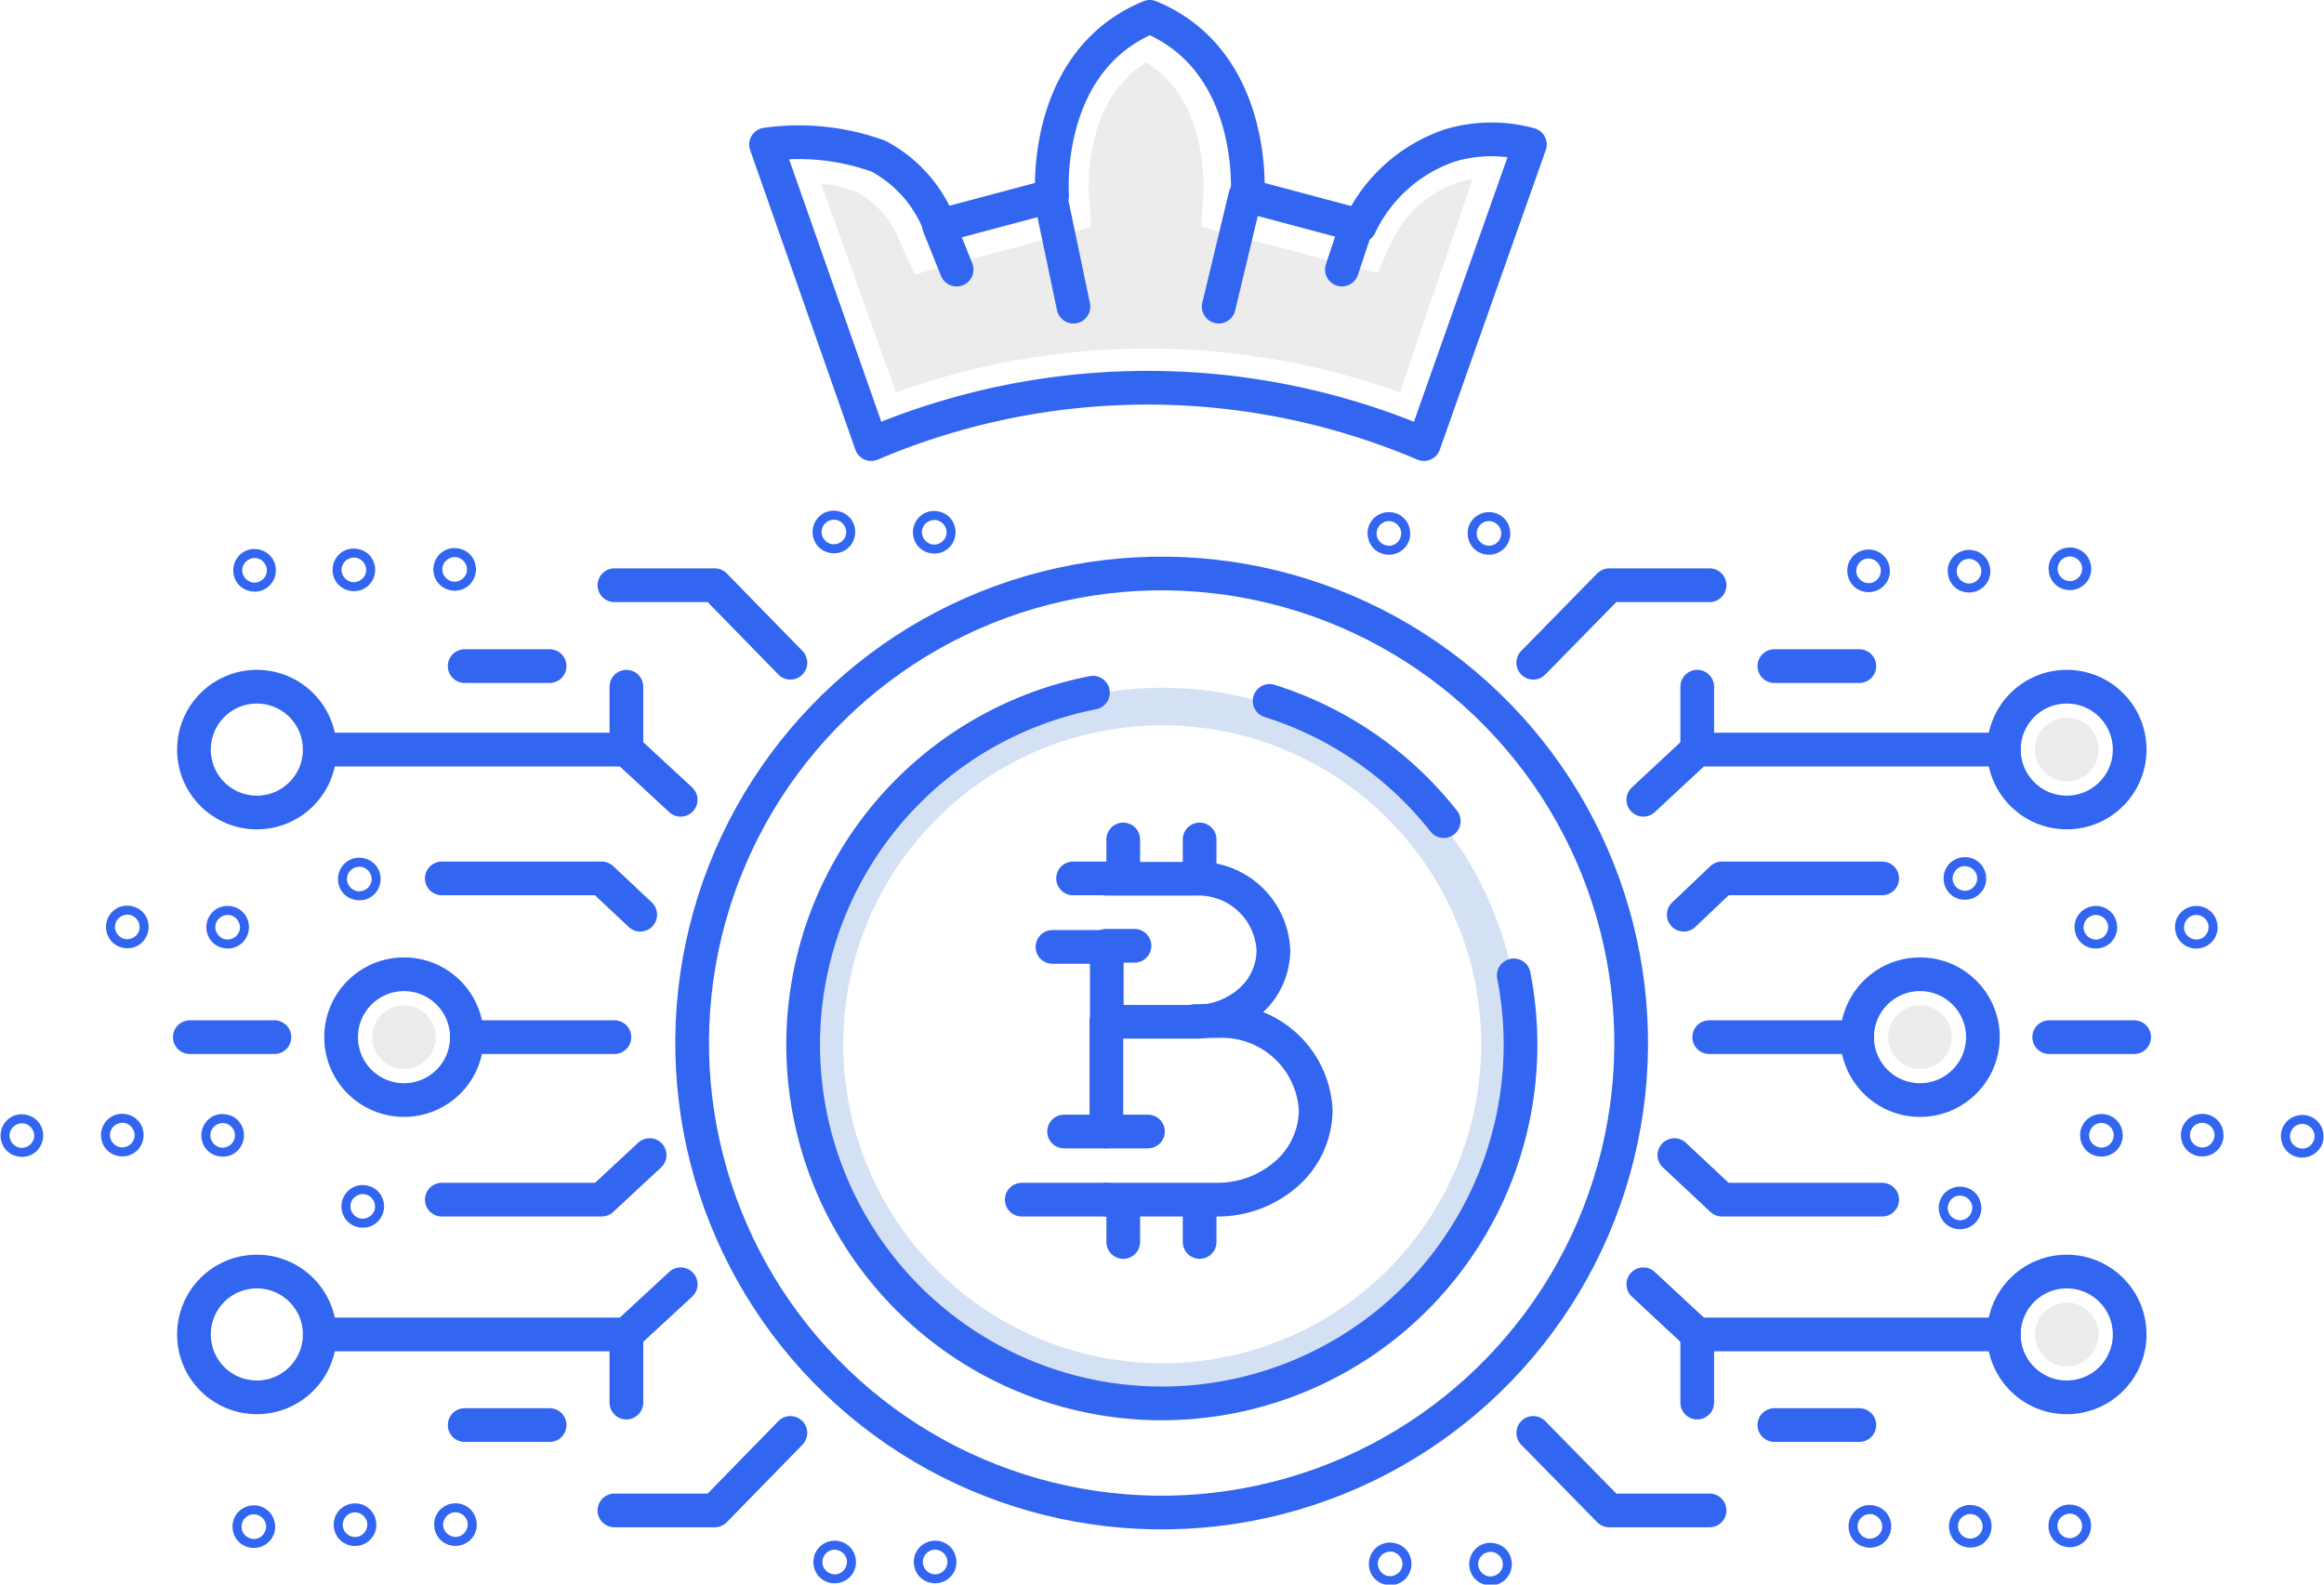 <svg id="Слой_1" data-name="Слой 1" xmlns="http://www.w3.org/2000/svg" viewBox="0 0 62.07 42.32"><defs><style>.cls-1{fill:#dbdbdb;}.cls-1,.cls-3{opacity:0.5;}.cls-2{fill:none;stroke:#3265f0;stroke-linecap:round;stroke-linejoin:round;stroke-width:0.9px;}.cls-3{fill:#aac2e8;}</style></defs><title>features 5th</title><path id="_Контур_" data-name="&lt;Контур&gt;" class="cls-1" d="M488.68,230.76a19.9,19.9,0,0,0-6.62-1.17h-.13a19.92,19.92,0,0,0-6.71,1.17l-2-5.57a3.11,3.11,0,0,1,1,.24,2.57,2.57,0,0,1,1.12,1.34l.38.84,4.72-1.27-.07-.9c0-.1-.15-2.46,1.53-3.49,1.68,1,1.53,3.39,1.53,3.49l-.06.89.86.24,3.85,1,.38-.84a3.05,3.05,0,0,1,1.75-1.57,2.61,2.61,0,0,1,.41-.1Z" transform="translate(-451.29 -220.28)"/><path id="_Контур_2" data-name="&lt;Контур&gt;" class="cls-2" d="M492.15,224.14l-2.83,8a18.85,18.85,0,0,0-14.76,0l-2.81-8a6.27,6.27,0,0,1,3,.31,3.52,3.52,0,0,1,1.64,1.86l3-.8s-.29-3.59,2.61-4.78c2.89,1.19,2.61,4.78,2.61,4.78l3,.8a4.12,4.12,0,0,1,2.42-2.15A3.89,3.89,0,0,1,492.15,224.14Z" transform="translate(-451.29 -220.28)"/><line id="_Контур_3" data-name="&lt;Контур&gt;" class="cls-2" x1="28.05" y1="5.23" x2="28.67" y2="8.19"/><line id="_Контур_4" data-name="&lt;Контур&gt;" class="cls-2" x1="33.26" y1="5.23" x2="32.55" y2="8.19"/><line id="_Контур_5" data-name="&lt;Контур&gt;" class="cls-2" x1="25.08" y1="6.03" x2="25.55" y2="7.2"/><line id="_Контур_6" data-name="&lt;Контур&gt;" class="cls-2" x1="36.23" y1="6.03" x2="35.84" y2="7.2"/><path id="_Составной_контур_" data-name="&lt;Составной контур&gt;" class="cls-3" d="M482.33,239.65a8.52,8.52,0,1,1-8.52,8.52,8.53,8.53,0,0,1,8.52-8.52m0-1a9.54,9.54,0,1,0,9.54,9.54,9.54,9.54,0,0,0-9.54-9.54Z" transform="translate(-451.29 -220.28)"/><circle id="_Контур_7" data-name="&lt;Контур&gt;" class="cls-1" cx="55.2" cy="20.02" r="0.85"/><circle id="_Контур_8" data-name="&lt;Контур&gt;" class="cls-1" cx="51.28" cy="27.7" r="0.85"/><circle id="_Контур_9" data-name="&lt;Контур&gt;" class="cls-1" cx="55.2" cy="35.64" r="0.85"/><circle id="_Контур_10" data-name="&lt;Контур&gt;" class="cls-1" cx="10.79" cy="27.7" r="0.85"/><g id="_Группа_" data-name="&lt;Группа&gt;"><g id="_Группа_2" data-name="&lt;Группа&gt;"><g id="_Группа_3" data-name="&lt;Группа&gt;"><path id="_Контур_11" data-name="&lt;Контур&gt;" class="cls-2" d="M491.72,246.33a9.58,9.58,0,1,1-11.24-7.55" transform="translate(-451.29 -220.28)"/><path id="_Контур_12" data-name="&lt;Контур&gt;" class="cls-2" d="M485.2,239a9.58,9.58,0,0,1,4.65,3.21" transform="translate(-451.29 -220.28)"/><circle id="_Эллипс_" data-name="&lt;Эллипс&gt;" class="cls-2" cx="482.33" cy="248.17" r="12.54" transform="translate(-487.5 187.11) rotate(-44.3)"/></g><g id="_Группа_4" data-name="&lt;Группа&gt;"><g id="_Группа_5" data-name="&lt;Группа&gt;"><polyline id="_Контур_13" data-name="&lt;Контур&gt;" class="cls-2" points="28.83 23.46 28.66 23.46 29.55 23.46"/><path id="_Контур_14" data-name="&lt;Контур&gt;" class="cls-2" d="M480.85,243.75h2.35a2,2,0,0,1,2.1,1.91,1.82,1.82,0,0,1-.61,1.35,2.23,2.23,0,0,1-1.49.56h-2.35v-2h-1.45" transform="translate(-451.29 -220.28)"/><path id="_Контур_15" data-name="&lt;Контур&gt;" class="cls-2" d="M480.85,252.32h2.94a2.79,2.79,0,0,0,1.87-.7,2.28,2.28,0,0,0,.77-1.69,2.51,2.51,0,0,0-2.63-2.38h-.59" transform="translate(-451.29 -220.28)"/><line id="_Контур_16" data-name="&lt;Контур&gt;" class="cls-2" x1="29.55" y1="27.28" x2="29.55" y2="30.22"/><line id="_Контур_17" data-name="&lt;Контур&gt;" class="cls-2" x1="28.42" y1="30.22" x2="30.66" y2="30.22"/><polyline id="_Контур_18" data-name="&lt;Контур&gt;" class="cls-2" points="29.55 32.04 28.29 32.04 27.29 32.04"/><line id="_Контур_19" data-name="&lt;Контур&gt;" class="cls-2" x1="30" y1="23.46" x2="30" y2="22.42"/><line id="_Контур_20" data-name="&lt;Контур&gt;" class="cls-2" x1="32.04" y1="23.46" x2="32.04" y2="22.42"/><line id="_Контур_21" data-name="&lt;Контур&gt;" class="cls-2" x1="30" y1="33.17" x2="30" y2="32.12"/><line id="_Контур_22" data-name="&lt;Контур&gt;" class="cls-2" x1="32.04" y1="33.17" x2="32.04" y2="32.12"/></g><line id="_Контур_23" data-name="&lt;Контур&gt;" class="cls-2" x1="29.55" y1="25.26" x2="30.3" y2="25.26"/></g></g><g id="_Группа_6" data-name="&lt;Группа&gt;"><g id="_Группа_7" data-name="&lt;Группа&gt;"><circle id="_Контур_24" data-name="&lt;Контур&gt;" class="cls-2" cx="451.86" cy="250.59" r="0.12" transform="translate(-329.96 427.46) rotate(-79.24)"/><circle id="_Контур_25" data-name="&lt;Контур&gt;" class="cls-2" cx="454.55" cy="250.59" r="0.12" transform="translate(-327.78 430.09) rotate(-79.24)"/><circle id="_Контур_26" data-name="&lt;Контур&gt;" class="cls-2" cx="457.23" cy="250.59" r="0.12" transform="translate(-325.6 432.73) rotate(-79.24)"/></g><g id="_Группа_8" data-name="&lt;Группа&gt;"><circle id="_Контур_27" data-name="&lt;Контур&gt;" class="cls-2" cx="460.88" cy="243.75" r="0.12" transform="translate(-315.77 430.86) rotate(-79.26)"/></g><g id="_Группа_9" data-name="&lt;Группа&gt;"><circle id="_Контур_28" data-name="&lt;Контур&gt;" class="cls-2" cx="454.69" cy="245.03" r="0.12" transform="translate(-322.07 425.82) rotate(-79.26)"/><circle id="_Контур_29" data-name="&lt;Контур&gt;" class="cls-2" cx="457.37" cy="245.03" r="0.12" transform="translate(-319.89 428.46) rotate(-79.26)"/></g><g id="_Группа_10" data-name="&lt;Группа&gt;"><circle id="_Контур_30" data-name="&lt;Контур&gt;" class="cls-2" cx="461.01" cy="252.52" r="0.12" transform="translate(-324.46 437.98) rotate(-79.24)"/></g><circle id="_Контур_31" data-name="&lt;Контур&gt;" class="cls-2" cx="6.86" cy="20.02" r="1.68"/><polyline id="_Контур_32" data-name="&lt;Контур&gt;" class="cls-2" points="8.54 20.02 16.73 20.02 18.18 21.36"/><g id="_Группа_11" data-name="&lt;Группа&gt;"><circle id="_Контур_33" data-name="&lt;Контур&gt;" class="cls-2" cx="6.86" cy="35.64" r="1.68"/><polyline id="_Контур_34" data-name="&lt;Контур&gt;" class="cls-2" points="8.54 35.64 16.73 35.64 18.18 34.3"/></g><circle id="_Контур_35" data-name="&lt;Контур&gt;" class="cls-2" cx="10.79" cy="27.7" r="1.68"/><line id="_Контур_36" data-name="&lt;Контур&gt;" class="cls-2" x1="12.47" y1="27.7" x2="16.41" y2="27.7"/><polyline id="_Контур_37" data-name="&lt;Контур&gt;" class="cls-2" points="17.35 30.85 16.07 32.04 11.8 32.04"/><polyline id="_Контур_38" data-name="&lt;Контур&gt;" class="cls-2" points="17.1 24.43 16.07 23.46 11.8 23.46"/><line id="_Контур_39" data-name="&lt;Контур&gt;" class="cls-2" x1="7.33" y1="27.7" x2="5.07" y2="27.7"/><line id="_Контур_40" data-name="&lt;Контур&gt;" class="cls-2" x1="14.68" y1="38.06" x2="12.41" y2="38.06"/><line id="_Контур_41" data-name="&lt;Контур&gt;" class="cls-2" x1="14.68" y1="17.79" x2="12.41" y2="17.79"/><line id="_Контур_42" data-name="&lt;Контур&gt;" class="cls-2" x1="16.73" y1="20.02" x2="16.73" y2="18.34"/><line id="_Контур_43" data-name="&lt;Контур&gt;" class="cls-2" x1="16.73" y1="35.64" x2="16.73" y2="37.46"/><g id="_Группа_12" data-name="&lt;Группа&gt;"><g id="_Группа_13" data-name="&lt;Группа&gt;"><circle id="_Контур_44" data-name="&lt;Контур&gt;" class="cls-2" cx="458.08" cy="235.51" r="0.12" transform="translate(-309.95 421.4) rotate(-79.26)"/><circle id="_Контур_45" data-name="&lt;Контур&gt;" class="cls-2" cx="460.76" cy="235.51" r="0.12" transform="translate(-307.94 423.91) rotate(-79.24)"/><circle id="_Контур_46" data-name="&lt;Контур&gt;" class="cls-2" cx="463.45" cy="235.51" r="0.12" transform="translate(-305.75 426.54) rotate(-79.24)"/></g><g id="_Группа_14" data-name="&lt;Группа&gt;"><circle id="_Контур_47" data-name="&lt;Контур&gt;" class="cls-2" cx="473.58" cy="234.51" r="0.12" transform="translate(-296.53 435.68) rotate(-79.24)"/><circle id="_Контур_48" data-name="&lt;Контур&gt;" class="cls-2" cx="476.26" cy="234.51" r="0.12" transform="translate(-294.35 438.32) rotate(-79.24)"/></g><polyline id="_Контур_49" data-name="&lt;Контур&gt;" class="cls-2" points="16.41 15.63 19.09 15.63 21.11 17.7"/></g><g id="_Группа_15" data-name="&lt;Группа&gt;"><g id="_Группа_16" data-name="&lt;Группа&gt;"><circle id="_Контур_50" data-name="&lt;Контур&gt;" class="cls-2" cx="458.08" cy="261.03" r="0.12" transform="translate(-491.92 -130.32) rotate(-10.74)"/><circle id="_Контур_51" data-name="&lt;Контур&gt;" class="cls-2" cx="460.76" cy="261.03" r="0.12" transform="translate(-491.94 -129.61) rotate(-10.77)"/><circle id="_Контур_52" data-name="&lt;Контур&gt;" class="cls-2" cx="463.45" cy="261.03" r="0.12" transform="translate(-491.9 -129.11) rotate(-10.77)"/></g><g id="_Группа_17" data-name="&lt;Группа&gt;"><circle id="_Контур_53" data-name="&lt;Контур&gt;" class="cls-2" cx="473.58" cy="262.03" r="0.12" transform="translate(-491.91 -127.2) rotate(-10.77)"/><circle id="_Контур_54" data-name="&lt;Контур&gt;" class="cls-2" cx="476.26" cy="262.03" r="0.12" transform="translate(-491.86 -126.7) rotate(-10.77)"/></g><polyline id="_Контур_55" data-name="&lt;Контур&gt;" class="cls-2" points="21.11 38.27 19.09 40.34 16.41 40.34"/></g></g><g id="_Группа_18" data-name="&lt;Группа&gt;"><circle id="_Контур_56" data-name="&lt;Контур&gt;" class="cls-2" cx="512.79" cy="250.59" r="0.12" transform="translate(-488.99 -120.39) rotate(-10.73)"/><circle id="_Контур_57" data-name="&lt;Контур&gt;" class="cls-2" cx="510.11" cy="250.59" r="0.12" transform="translate(-489.16 -120.44) rotate(-10.78)"/><circle id="_Контур_58" data-name="&lt;Контур&gt;" class="cls-2" cx="507.42" cy="250.59" r="0.12" transform="translate(-489.21 -120.94) rotate(-10.78)"/></g><g id="_Группа_19" data-name="&lt;Группа&gt;"><circle id="_Контур_59" data-name="&lt;Контур&gt;" class="cls-2" cx="503.77" cy="243.75" r="0.12" transform="translate(-487.89 -122.14) rotate(-10.74)"/></g><g id="_Группа_20" data-name="&lt;Группа&gt;"><circle id="_Контур_60" data-name="&lt;Контур&gt;" class="cls-2" cx="509.96" cy="245.03" r="0.12" transform="translate(-488.08 -120.75) rotate(-10.76)"/><circle id="_Контур_61" data-name="&lt;Контур&gt;" class="cls-2" cx="507.28" cy="245.03" r="0.12" transform="translate(-488.13 -121.25) rotate(-10.76)"/></g><g id="_Группа_21" data-name="&lt;Группа&gt;"><circle id="_Контур_62" data-name="&lt;Контур&gt;" class="cls-2" cx="503.65" cy="252.52" r="0.12" transform="translate(-489.59 -121.79) rotate(-10.76)"/></g><circle id="_Контур_63" data-name="&lt;Контур&gt;" class="cls-2" cx="55.2" cy="20.02" r="1.68"/><polyline id="_Контур_64" data-name="&lt;Контур&gt;" class="cls-2" points="43.89 21.36 45.33 20.02 53.52 20.02"/><g id="_Группа_22" data-name="&lt;Группа&gt;"><circle id="_Контур_65" data-name="&lt;Контур&gt;" class="cls-2" cx="55.2" cy="35.64" r="1.68"/><polyline id="_Контур_66" data-name="&lt;Контур&gt;" class="cls-2" points="43.89 34.3 45.33 35.64 53.52 35.64"/></g><circle id="_Контур_67" data-name="&lt;Контур&gt;" class="cls-2" cx="51.28" cy="27.7" r="1.68"/><line id="_Контур_68" data-name="&lt;Контур&gt;" class="cls-2" x1="49.6" y1="27.7" x2="45.65" y2="27.7"/><polyline id="_Контур_69" data-name="&lt;Контур&gt;" class="cls-2" points="44.72 30.85 45.99 32.04 50.27 32.04"/><polyline id="_Контур_70" data-name="&lt;Контур&gt;" class="cls-2" points="44.97 24.43 45.99 23.46 50.27 23.46"/><line id="_Контур_71" data-name="&lt;Контур&gt;" class="cls-2" x1="54.73" y1="27.7" x2="57" y2="27.7"/><line id="_Контур_72" data-name="&lt;Контур&gt;" class="cls-2" x1="47.39" y1="38.06" x2="49.66" y2="38.06"/><line id="_Контур_73" data-name="&lt;Контур&gt;" class="cls-2" x1="47.39" y1="17.79" x2="49.66" y2="17.79"/><line id="_Контур_74" data-name="&lt;Контур&gt;" class="cls-2" x1="45.33" y1="20.02" x2="45.33" y2="18.34"/><line id="_Контур_75" data-name="&lt;Контур&gt;" class="cls-2" x1="45.33" y1="35.64" x2="45.33" y2="37.46"/><g id="_Группа_23" data-name="&lt;Группа&gt;"><g id="_Группа_24" data-name="&lt;Группа&gt;"><circle id="_Контур_76" data-name="&lt;Контур&gt;" class="cls-2" cx="506.57" cy="235.51" r="0.12" transform="translate(-486.42 -121.32) rotate(-10.79)"/><circle id="_Контур_77" data-name="&lt;Контур&gt;" class="cls-2" cx="503.89" cy="235.51" r="0.12" transform="translate(-486.41 -122.04) rotate(-10.76)"/><circle id="_Контур_78" data-name="&lt;Контур&gt;" class="cls-2" cx="501.21" cy="235.51" r="0.12" transform="translate(-486.46 -122.55) rotate(-10.76)"/></g><g id="_Группа_25" data-name="&lt;Группа&gt;"><circle id="_Контур_79" data-name="&lt;Контур&gt;" class="cls-2" cx="491.07" cy="234.51" r="0.12" transform="translate(-486.45 -124.46) rotate(-10.76)"/><circle id="_Контур_80" data-name="&lt;Контур&gt;" class="cls-2" cx="488.39" cy="234.51" r="0.12" transform="translate(-486.49 -124.96) rotate(-10.76)"/></g><polyline id="_Контур_81" data-name="&lt;Контур&gt;" class="cls-2" points="40.95 17.7 42.98 15.63 45.66 15.63"/></g><g id="_Группа_26" data-name="&lt;Группа&gt;"><g id="_Группа_27" data-name="&lt;Группа&gt;"><circle id="_Контур_82" data-name="&lt;Контур&gt;" class="cls-2" cx="506.57" cy="261.03" r="0.12" transform="translate(-295.97 489.5) rotate(-79.21)"/><circle id="_Контур_83" data-name="&lt;Контур&gt;" class="cls-2" cx="503.89" cy="261.03" r="0.12" transform="translate(-297.97 487) rotate(-79.23)"/><circle id="_Контур_84" data-name="&lt;Контур&gt;" class="cls-2" cx="501.21" cy="261.03" r="0.12" transform="translate(-300.15 484.37) rotate(-79.23)"/></g><g id="_Группа_28" data-name="&lt;Группа&gt;"><circle id="_Контур_85" data-name="&lt;Контур&gt;" class="cls-2" cx="491.07" cy="262.03" r="0.12" transform="translate(-309.37 475.23) rotate(-79.23)"/><circle id="_Контур_86" data-name="&lt;Контур&gt;" class="cls-2" cx="488.39" cy="262.03" r="0.12" transform="translate(-311.55 472.59) rotate(-79.23)"/></g><polyline id="_Контур_87" data-name="&lt;Контур&gt;" class="cls-2" points="45.66 40.34 42.98 40.34 40.95 38.27"/></g></g></svg>